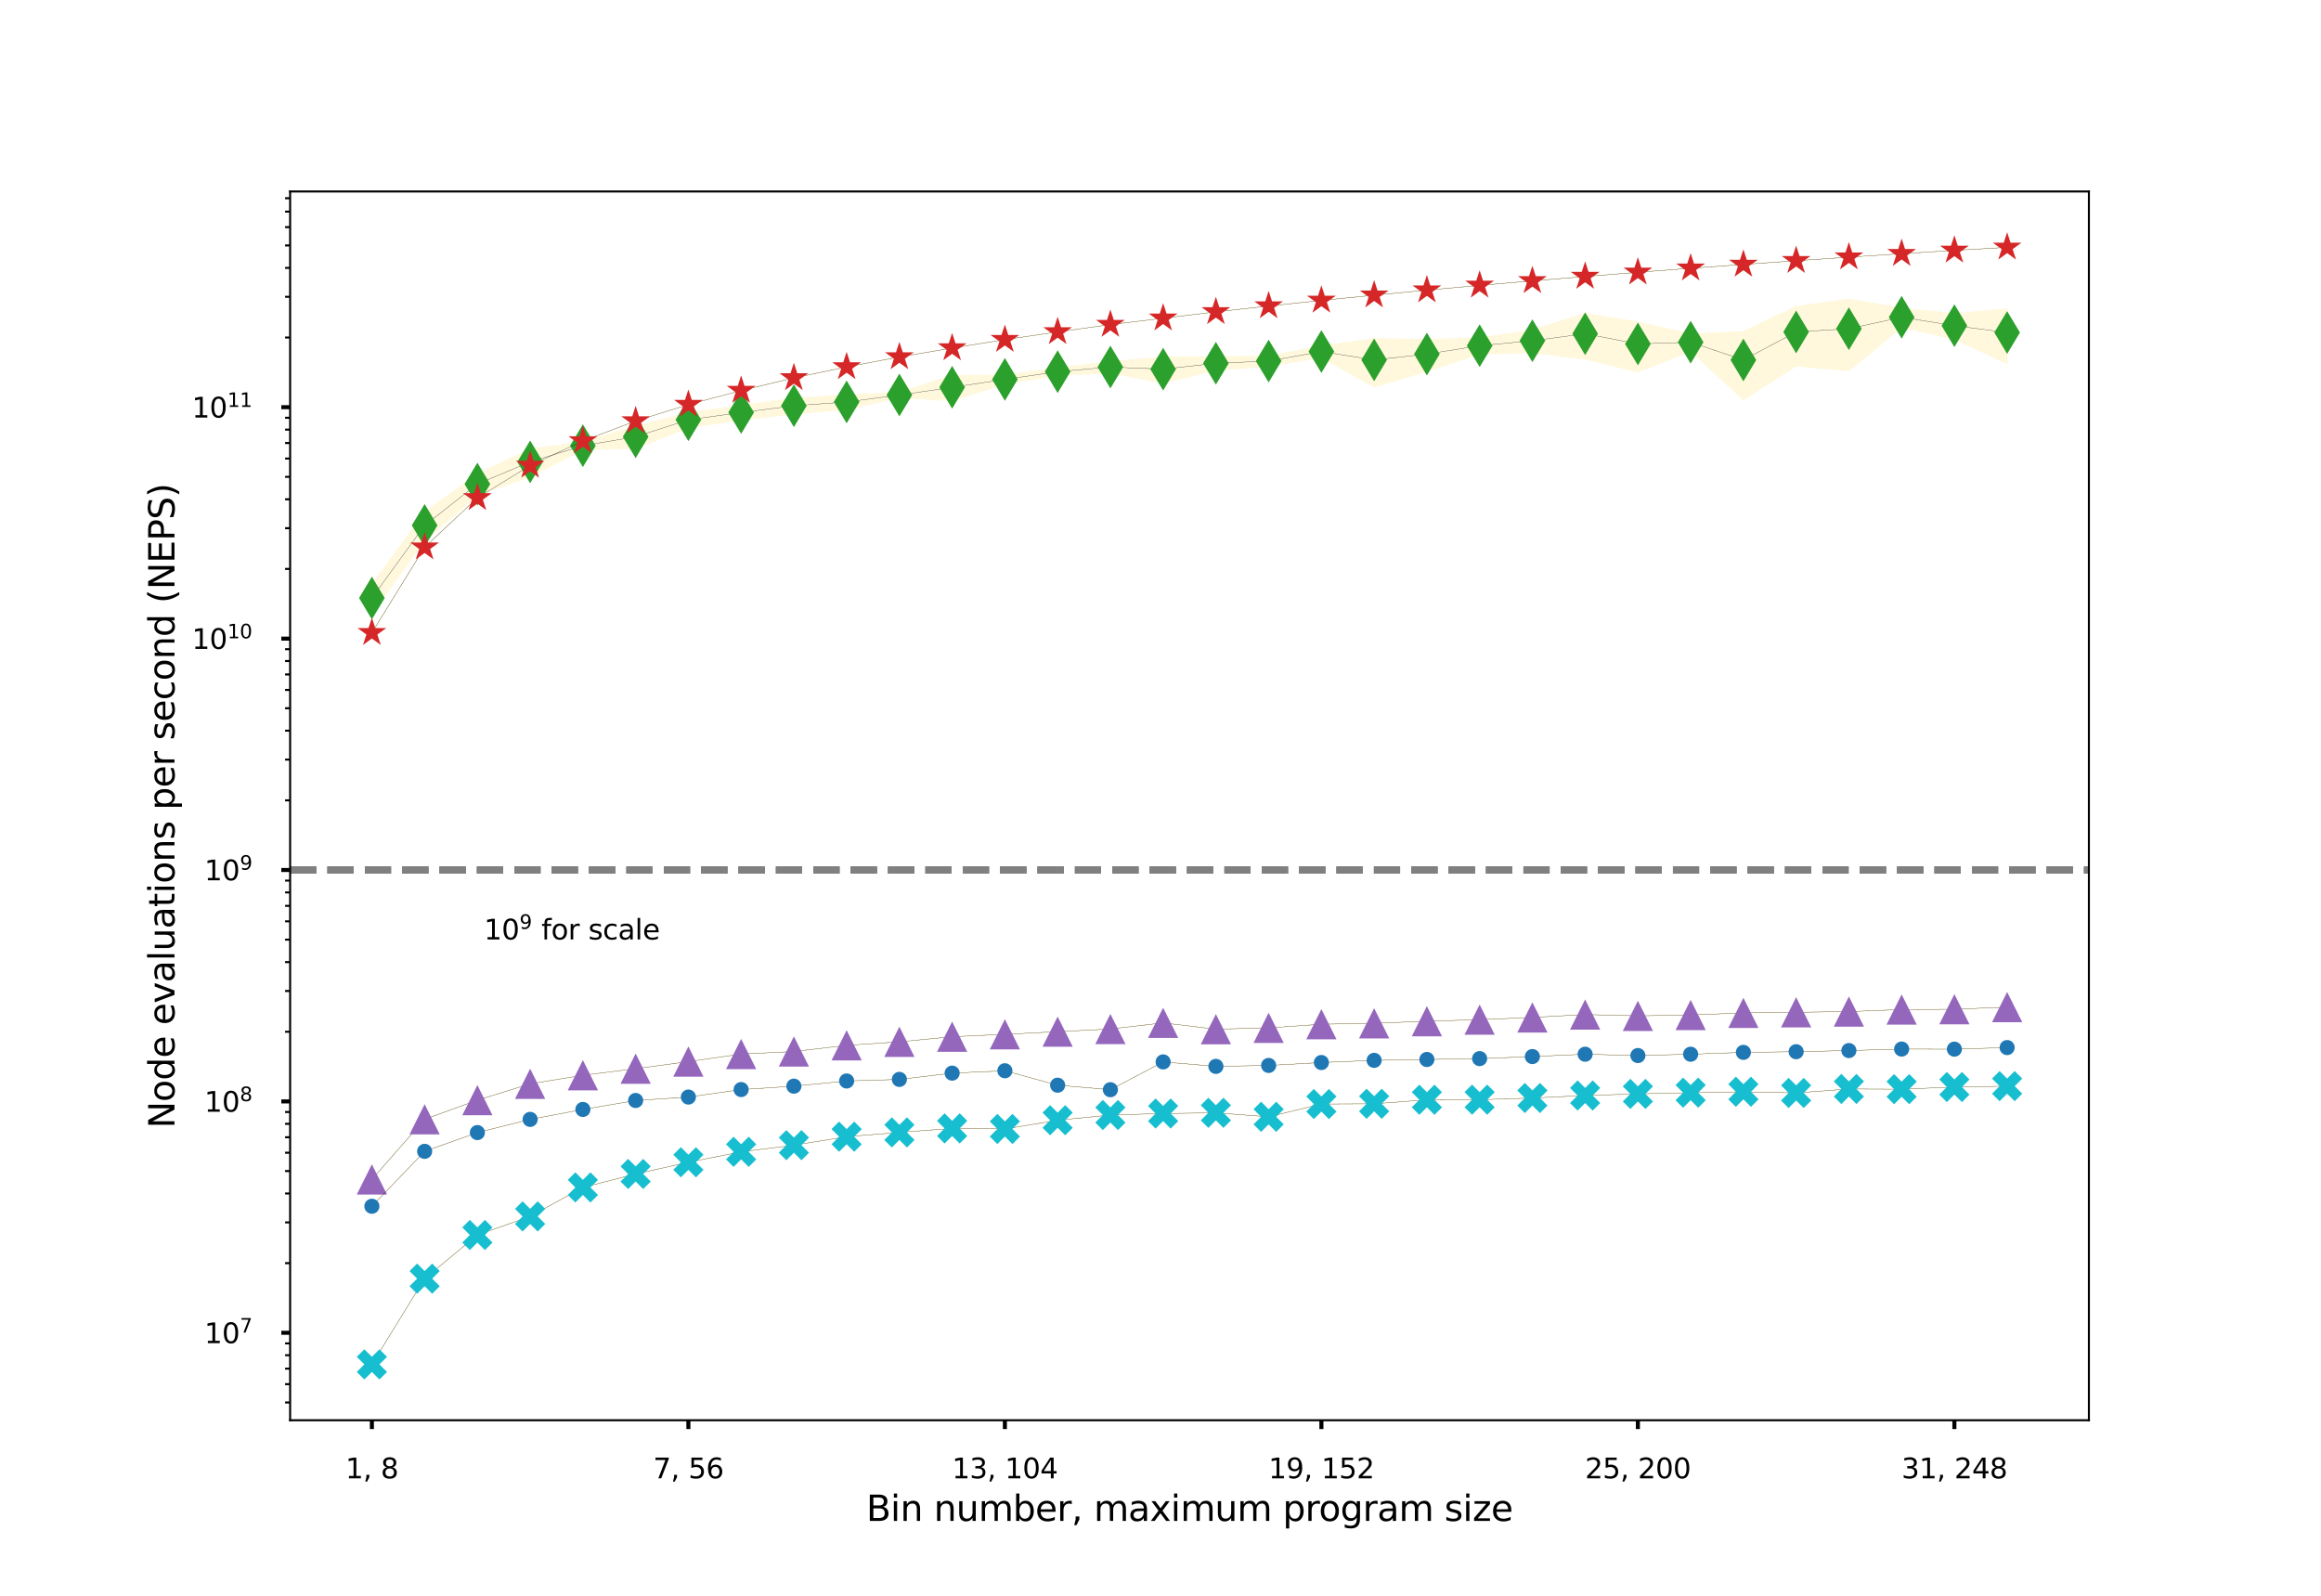 <?xml version="1.0" encoding="utf-8" standalone="no"?>
<!DOCTYPE svg PUBLIC "-//W3C//DTD SVG 1.1//EN"
  "http://www.w3.org/Graphics/SVG/1.1/DTD/svg11.dtd">
<svg xmlns:xlink="http://www.w3.org/1999/xlink" width="921.6pt" height="633.6pt" viewBox="0 0 921.6 633.6" xmlns="http://www.w3.org/2000/svg" version="1.1">
 <defs>
  <style type="text/css">*{stroke-linejoin: round; stroke-linecap: butt}</style>
 </defs>
 <g id="figure_1">
  <g id="patch_1">
   <path d="M 0 633.6 
L 921.6 633.6 
L 921.6 0 
L 0 0 
z
" style="fill: #ffffff"/>
  </g>
  <g id="axes_1">
   <g id="patch_2">
    <path d="M 115.2 563.904 
L 829.44 563.904 
L 829.44 76.032 
L 115.2 76.032 
z
" style="fill: #ffffff"/>
   </g>
   <g id="PolyCollection_1">
    <defs>
     <path id="mb6308f00af" d="M 147.665 -91.872 
L 147.665 -91.872 
L 168.611 -125.915 
L 189.556 -143.252 
L 210.502 -150.624 
L 231.447 -162.131 
L 252.393 -167.476 
L 273.338 -172.115 
L 294.284 -176.272 
L 315.229 -178.91 
L 336.175 -182.283 
L 357.12 -183.979 
L 378.065 -185.567 
L 399.011 -185.342 
L 419.956 -188.819 
L 440.902 -190.885 
L 461.847 -191.476 
L 482.793 -191.759 
L 503.738 -190.171 
L 524.684 -195.243 
L 545.629 -195.34 
L 566.575 -196.937 
L 587.52 -196.967 
L 608.465 -197.64 
L 629.411 -198.633 
L 650.356 -199.259 
L 671.302 -199.753 
L 692.247 -200.116 
L 713.193 -199.643 
L 734.138 -201.223 
L 755.084 -201.146 
L 776.029 -201.992 
L 796.975 -202.347 
L 796.975 -202.347 
L 796.975 -202.347 
L 776.029 -201.992 
L 755.084 -201.146 
L 734.138 -201.223 
L 713.193 -199.643 
L 692.247 -200.116 
L 671.302 -199.753 
L 650.356 -199.259 
L 629.411 -198.633 
L 608.465 -197.64 
L 587.52 -196.967 
L 566.575 -196.937 
L 545.629 -195.34 
L 524.684 -195.243 
L 503.738 -190.171 
L 482.793 -191.759 
L 461.847 -191.476 
L 440.902 -190.885 
L 419.956 -188.819 
L 399.011 -185.342 
L 378.065 -185.567 
L 357.12 -183.979 
L 336.175 -182.283 
L 315.229 -178.91 
L 294.284 -176.272 
L 273.338 -172.115 
L 252.393 -167.476 
L 231.447 -162.131 
L 210.502 -150.624 
L 189.556 -143.252 
L 168.611 -125.915 
L 147.665 -91.872 
z
" style="stroke: #fff8dc; stroke-width: 0.48"/>
    </defs>
    <g clip-path="url(#p92350d9e24)">
     <use xlink:href="#mb6308f00af" x="0" y="633.6" style="fill: #fff8dc; stroke: #fff8dc; stroke-width: 0.48"/>
    </g>
   </g>
   <g id="PolyCollection_2">
    <defs>
     <path id="ma0faff3235" d="M 147.665 -165.318 
L 147.665 -165.318 
L 168.611 -189.185 
L 189.556 -196.78 
L 210.502 -203.27 
L 231.447 -206.675 
L 252.393 -209.283 
L 273.338 -212.104 
L 294.284 -215.095 
L 315.229 -216.1 
L 336.175 -218.552 
L 357.12 -219.95 
L 378.065 -221.985 
L 399.011 -222.927 
L 419.956 -223.986 
L 440.902 -225.035 
L 461.847 -227.473 
L 482.793 -224.959 
L 503.738 -225.487 
L 524.684 -226.933 
L 545.629 -227.298 
L 566.575 -228.124 
L 587.52 -228.757 
L 608.465 -229.628 
L 629.411 -230.78 
L 650.356 -230.246 
L 671.302 -230.589 
L 692.247 -231.432 
L 713.193 -231.674 
L 734.138 -231.956 
L 755.084 -232.765 
L 776.029 -232.887 
L 796.975 -233.729 
L 796.975 -233.729 
L 796.975 -233.729 
L 776.029 -232.887 
L 755.084 -232.765 
L 734.138 -231.956 
L 713.193 -231.674 
L 692.247 -231.432 
L 671.302 -230.589 
L 650.356 -230.246 
L 629.411 -230.78 
L 608.465 -229.628 
L 587.52 -228.757 
L 566.575 -228.124 
L 545.629 -227.298 
L 524.684 -226.933 
L 503.738 -225.487 
L 482.793 -224.959 
L 461.847 -227.473 
L 440.902 -225.035 
L 419.956 -223.986 
L 399.011 -222.927 
L 378.065 -221.985 
L 357.12 -219.95 
L 336.175 -218.552 
L 315.229 -216.1 
L 294.284 -215.095 
L 273.338 -212.104 
L 252.393 -209.283 
L 231.447 -206.675 
L 210.502 -203.27 
L 189.556 -196.78 
L 168.611 -189.185 
L 147.665 -165.318 
z
" style="stroke: #fff8dc; stroke-width: 0.48"/>
    </defs>
    <g clip-path="url(#p92350d9e24)">
     <use xlink:href="#ma0faff3235" x="0" y="633.6" style="fill: #fff8dc; stroke: #fff8dc; stroke-width: 0.48"/>
    </g>
   </g>
   <g id="PolyCollection_3">
    <defs>
     <path id="mdab623d5b8" d="M 147.665 -154.657 
L 147.665 -154.657 
L 168.611 -176.457 
L 189.556 -183.91 
L 210.502 -189.149 
L 231.447 -193.094 
L 252.393 -196.652 
L 273.338 -198.019 
L 294.284 -200.991 
L 315.229 -202.339 
L 336.175 -204.396 
L 357.12 -205.023 
L 378.065 -207.516 
L 399.011 -208.455 
L 419.956 -202.726 
L 440.902 -200.93 
L 461.847 -211.97 
L 482.793 -210.191 
L 503.738 -210.567 
L 524.684 -211.725 
L 545.629 -212.584 
L 566.575 -212.935 
L 587.52 -213.28 
L 608.465 -214.092 
L 629.411 -215.025 
L 650.356 -214.492 
L 671.302 -215.023 
L 692.247 -215.756 
L 713.193 -216.019 
L 734.138 -216.479 
L 755.084 -217.068 
L 776.029 -217.033 
L 796.975 -217.661 
L 796.975 -217.661 
L 796.975 -217.661 
L 776.029 -217.033 
L 755.084 -217.068 
L 734.138 -216.479 
L 713.193 -216.019 
L 692.247 -215.756 
L 671.302 -215.023 
L 650.356 -214.492 
L 629.411 -215.025 
L 608.465 -214.092 
L 587.52 -213.28 
L 566.575 -212.935 
L 545.629 -212.584 
L 524.684 -211.725 
L 503.738 -210.567 
L 482.793 -210.191 
L 461.847 -211.97 
L 440.902 -200.93 
L 419.956 -202.726 
L 399.011 -208.455 
L 378.065 -207.516 
L 357.12 -205.023 
L 336.175 -204.396 
L 315.229 -202.339 
L 294.284 -200.991 
L 273.338 -198.019 
L 252.393 -196.652 
L 231.447 -193.094 
L 210.502 -189.149 
L 189.556 -183.91 
L 168.611 -176.457 
L 147.665 -154.657 
z
" style="stroke: #fff8dc; stroke-width: 0.48"/>
    </defs>
    <g clip-path="url(#p92350d9e24)">
     <use xlink:href="#mdab623d5b8" x="0" y="633.6" style="fill: #fff8dc; stroke: #fff8dc; stroke-width: 0.48"/>
    </g>
   </g>
   <g id="PolyCollection_4">
    <defs>
     <path id="m092253ea28" d="M 147.665 -390.095 
L 147.665 -390.095 
L 168.611 -419.071 
L 189.556 -437.066 
L 210.502 -444.38 
L 231.447 -455.145 
L 252.393 -455.583 
L 273.338 -463.897 
L 294.284 -466.938 
L 315.229 -469.301 
L 336.175 -471.089 
L 357.12 -475.74 
L 378.065 -474.584 
L 399.011 -481.223 
L 419.956 -484.59 
L 440.902 -485.601 
L 461.847 -481.566 
L 482.793 -486.674 
L 503.738 -488.219 
L 524.684 -491.724 
L 545.629 -480.031 
L 566.575 -486.228 
L 587.52 -493.062 
L 608.465 -493.667 
L 629.411 -491.041 
L 650.356 -485.982 
L 671.302 -494.236 
L 692.247 -474.97 
L 713.193 -488.306 
L 734.138 -486.463 
L 755.084 -503.716 
L 776.029 -498.945 
L 796.975 -489.354 
L 796.975 -489.354 
L 796.975 -510.912 
L 776.029 -508.994 
L 755.084 -511.215 
L 734.138 -514.789 
L 713.193 -511.859 
L 692.247 -501.896 
L 671.302 -500.952 
L 650.356 -505.685 
L 629.411 -509.107 
L 608.465 -502.478 
L 587.52 -499.366 
L 566.575 -498.812 
L 545.629 -499.106 
L 524.684 -496.182 
L 503.738 -492.186 
L 482.793 -491.882 
L 461.847 -491.818 
L 440.902 -489.999 
L 419.956 -487.412 
L 399.011 -484.623 
L 378.065 -484.46 
L 357.12 -477.749 
L 336.175 -476.733 
L 315.229 -475.445 
L 294.284 -472.513 
L 273.338 -469.757 
L 252.393 -464.305 
L 231.447 -458.071 
L 210.502 -455.296 
L 189.556 -445.298 
L 168.611 -430.153 
L 147.665 -401.418 
z
" style="stroke: #fff8dc; stroke-width: 0.48"/>
    </defs>
    <g clip-path="url(#p92350d9e24)">
     <use xlink:href="#m092253ea28" x="0" y="633.6" style="fill: #fff8dc; stroke: #fff8dc; stroke-width: 0.48"/>
    </g>
   </g>
   <g id="PolyCollection_5">
    <defs>
     <path id="mf204a3aa5e" d="M 147.665 -382.372 
L 147.665 -382.372 
L 168.611 -416.334 
L 189.556 -435.921 
L 210.502 -448.787 
L 231.447 -458.52 
L 252.393 -466.447 
L 273.338 -472.965 
L 294.284 -478.532 
L 315.229 -483.554 
L 336.175 -487.906 
L 357.12 -491.862 
L 378.065 -495.417 
L 399.011 -498.747 
L 419.956 -501.824 
L 440.902 -504.722 
L 461.847 -507.247 
L 482.793 -509.782 
L 503.738 -512.097 
L 524.684 -514.319 
L 545.629 -516.392 
L 566.575 -518.409 
L 587.52 -520.296 
L 608.465 -522.087 
L 629.411 -523.805 
L 650.356 -525.487 
L 671.302 -527.095 
L 692.247 -528.598 
L 713.193 -530.083 
L 734.138 -531.503 
L 755.084 -532.873 
L 776.029 -534.189 
L 796.975 -535.392 
L 796.975 -535.392 
L 796.975 -535.392 
L 776.029 -534.189 
L 755.084 -532.873 
L 734.138 -531.503 
L 713.193 -530.083 
L 692.247 -528.598 
L 671.302 -527.095 
L 650.356 -525.487 
L 629.411 -523.805 
L 608.465 -522.087 
L 587.52 -520.296 
L 566.575 -518.409 
L 545.629 -516.392 
L 524.684 -514.319 
L 503.738 -512.097 
L 482.793 -509.782 
L 461.847 -507.247 
L 440.902 -504.722 
L 419.956 -501.824 
L 399.011 -498.747 
L 378.065 -495.417 
L 357.12 -491.862 
L 336.175 -487.906 
L 315.229 -483.554 
L 294.284 -478.532 
L 273.338 -472.965 
L 252.393 -466.447 
L 231.447 -458.52 
L 210.502 -448.787 
L 189.556 -435.921 
L 168.611 -416.334 
L 147.665 -382.372 
z
" style="stroke: #fff8dc; stroke-width: 0.48"/>
    </defs>
    <g clip-path="url(#p92350d9e24)">
     <use xlink:href="#mf204a3aa5e" x="0" y="633.6" style="fill: #fff8dc; stroke: #fff8dc; stroke-width: 0.48"/>
    </g>
   </g>
   <g id="matplotlib.axis_1">
    <g id="xtick_1">
     <g id="line2d_1">
      <defs>
       <path id="mbfe5cb15e7" d="M 0 0 
L 0 3.5 
" style="stroke: #000000; stroke-width: 1.6"/>
      </defs>
      <g>
       <use xlink:href="#mbfe5cb15e7" x="147.665" y="563.904" style="stroke: #000000; stroke-width: 1.6"/>
      </g>
     </g>
     <g id="text_1">
      <!-- 1, 8 -->
      <g transform="translate(137.171 586.962)scale(0.11 -0.11)">
       <defs>
        <path id="DejaVuSans-31" d="M 794 531 
L 1825 531 
L 1825 4091 
L 703 3866 
L 703 4441 
L 1819 4666 
L 2450 4666 
L 2450 531 
L 3481 531 
L 3481 0 
L 794 0 
L 794 531 
z
" transform="scale(0.016)"/>
        <path id="DejaVuSans-2c" d="M 750 794 
L 1409 794 
L 1409 256 
L 897 -744 
L 494 -744 
L 750 256 
L 750 794 
z
" transform="scale(0.016)"/>
        <path id="DejaVuSans-20" transform="scale(0.016)"/>
        <path id="DejaVuSans-38" d="M 2034 2216 
Q 1584 2216 1326 1975 
Q 1069 1734 1069 1313 
Q 1069 891 1326 650 
Q 1584 409 2034 409 
Q 2484 409 2743 651 
Q 3003 894 3003 1313 
Q 3003 1734 2745 1975 
Q 2488 2216 2034 2216 
z
M 1403 2484 
Q 997 2584 770 2862 
Q 544 3141 544 3541 
Q 544 4100 942 4425 
Q 1341 4750 2034 4750 
Q 2731 4750 3128 4425 
Q 3525 4100 3525 3541 
Q 3525 3141 3298 2862 
Q 3072 2584 2669 2484 
Q 3125 2378 3379 2068 
Q 3634 1759 3634 1313 
Q 3634 634 3220 271 
Q 2806 -91 2034 -91 
Q 1263 -91 848 271 
Q 434 634 434 1313 
Q 434 1759 690 2068 
Q 947 2378 1403 2484 
z
M 1172 3481 
Q 1172 3119 1398 2916 
Q 1625 2713 2034 2713 
Q 2441 2713 2670 2916 
Q 2900 3119 2900 3481 
Q 2900 3844 2670 4047 
Q 2441 4250 2034 4250 
Q 1625 4250 1398 4047 
Q 1172 3844 1172 3481 
z
" transform="scale(0.016)"/>
       </defs>
       <use xlink:href="#DejaVuSans-31"/>
       <use xlink:href="#DejaVuSans-2c" x="63.623"/>
       <use xlink:href="#DejaVuSans-20" x="95.41"/>
       <use xlink:href="#DejaVuSans-38" x="127.197"/>
      </g>
     </g>
    </g>
    <g id="xtick_2">
     <g id="line2d_2">
      <g>
       <use xlink:href="#mbfe5cb15e7" x="273.338" y="563.904" style="stroke: #000000; stroke-width: 1.6"/>
      </g>
     </g>
     <g id="text_2">
      <!-- 7, 56 -->
      <g transform="translate(259.344 586.962)scale(0.11 -0.11)">
       <defs>
        <path id="DejaVuSans-37" d="M 525 4666 
L 3525 4666 
L 3525 4397 
L 1831 0 
L 1172 0 
L 2766 4134 
L 525 4134 
L 525 4666 
z
" transform="scale(0.016)"/>
        <path id="DejaVuSans-35" d="M 691 4666 
L 3169 4666 
L 3169 4134 
L 1269 4134 
L 1269 2991 
Q 1406 3038 1543 3061 
Q 1681 3084 1819 3084 
Q 2600 3084 3056 2656 
Q 3513 2228 3513 1497 
Q 3513 744 3044 326 
Q 2575 -91 1722 -91 
Q 1428 -91 1123 -41 
Q 819 9 494 109 
L 494 744 
Q 775 591 1075 516 
Q 1375 441 1709 441 
Q 2250 441 2565 725 
Q 2881 1009 2881 1497 
Q 2881 1984 2565 2268 
Q 2250 2553 1709 2553 
Q 1456 2553 1204 2497 
Q 953 2441 691 2322 
L 691 4666 
z
" transform="scale(0.016)"/>
        <path id="DejaVuSans-36" d="M 2113 2584 
Q 1688 2584 1439 2293 
Q 1191 2003 1191 1497 
Q 1191 994 1439 701 
Q 1688 409 2113 409 
Q 2538 409 2786 701 
Q 3034 994 3034 1497 
Q 3034 2003 2786 2293 
Q 2538 2584 2113 2584 
z
M 3366 4563 
L 3366 3988 
Q 3128 4100 2886 4159 
Q 2644 4219 2406 4219 
Q 1781 4219 1451 3797 
Q 1122 3375 1075 2522 
Q 1259 2794 1537 2939 
Q 1816 3084 2150 3084 
Q 2853 3084 3261 2657 
Q 3669 2231 3669 1497 
Q 3669 778 3244 343 
Q 2819 -91 2113 -91 
Q 1303 -91 875 529 
Q 447 1150 447 2328 
Q 447 3434 972 4092 
Q 1497 4750 2381 4750 
Q 2619 4750 2861 4703 
Q 3103 4656 3366 4563 
z
" transform="scale(0.016)"/>
       </defs>
       <use xlink:href="#DejaVuSans-37"/>
       <use xlink:href="#DejaVuSans-2c" x="63.623"/>
       <use xlink:href="#DejaVuSans-20" x="95.41"/>
       <use xlink:href="#DejaVuSans-35" x="127.197"/>
       <use xlink:href="#DejaVuSans-36" x="190.82"/>
      </g>
     </g>
    </g>
    <g id="xtick_3">
     <g id="line2d_3">
      <g>
       <use xlink:href="#mbfe5cb15e7" x="399.011" y="563.904" style="stroke: #000000; stroke-width: 1.6"/>
      </g>
     </g>
     <g id="text_3">
      <!-- 13, 104 -->
      <g transform="translate(378.018 586.962)scale(0.11 -0.11)">
       <defs>
        <path id="DejaVuSans-33" d="M 2597 2516 
Q 3050 2419 3304 2112 
Q 3559 1806 3559 1356 
Q 3559 666 3084 287 
Q 2609 -91 1734 -91 
Q 1441 -91 1130 -33 
Q 819 25 488 141 
L 488 750 
Q 750 597 1062 519 
Q 1375 441 1716 441 
Q 2309 441 2620 675 
Q 2931 909 2931 1356 
Q 2931 1769 2642 2001 
Q 2353 2234 1838 2234 
L 1294 2234 
L 1294 2753 
L 1863 2753 
Q 2328 2753 2575 2939 
Q 2822 3125 2822 3475 
Q 2822 3834 2567 4026 
Q 2313 4219 1838 4219 
Q 1578 4219 1281 4162 
Q 984 4106 628 3988 
L 628 4550 
Q 988 4650 1302 4700 
Q 1616 4750 1894 4750 
Q 2613 4750 3031 4423 
Q 3450 4097 3450 3541 
Q 3450 3153 3228 2886 
Q 3006 2619 2597 2516 
z
" transform="scale(0.016)"/>
        <path id="DejaVuSans-30" d="M 2034 4250 
Q 1547 4250 1301 3770 
Q 1056 3291 1056 2328 
Q 1056 1369 1301 889 
Q 1547 409 2034 409 
Q 2525 409 2770 889 
Q 3016 1369 3016 2328 
Q 3016 3291 2770 3770 
Q 2525 4250 2034 4250 
z
M 2034 4750 
Q 2819 4750 3233 4129 
Q 3647 3509 3647 2328 
Q 3647 1150 3233 529 
Q 2819 -91 2034 -91 
Q 1250 -91 836 529 
Q 422 1150 422 2328 
Q 422 3509 836 4129 
Q 1250 4750 2034 4750 
z
" transform="scale(0.016)"/>
        <path id="DejaVuSans-34" d="M 2419 4116 
L 825 1625 
L 2419 1625 
L 2419 4116 
z
M 2253 4666 
L 3047 4666 
L 3047 1625 
L 3713 1625 
L 3713 1100 
L 3047 1100 
L 3047 0 
L 2419 0 
L 2419 1100 
L 313 1100 
L 313 1709 
L 2253 4666 
z
" transform="scale(0.016)"/>
       </defs>
       <use xlink:href="#DejaVuSans-31"/>
       <use xlink:href="#DejaVuSans-33" x="63.623"/>
       <use xlink:href="#DejaVuSans-2c" x="127.246"/>
       <use xlink:href="#DejaVuSans-20" x="159.033"/>
       <use xlink:href="#DejaVuSans-31" x="190.82"/>
       <use xlink:href="#DejaVuSans-30" x="254.443"/>
       <use xlink:href="#DejaVuSans-34" x="318.066"/>
      </g>
     </g>
    </g>
    <g id="xtick_4">
     <g id="line2d_4">
      <g>
       <use xlink:href="#mbfe5cb15e7" x="524.684" y="563.904" style="stroke: #000000; stroke-width: 1.6"/>
      </g>
     </g>
     <g id="text_4">
      <!-- 19, 152 -->
      <g transform="translate(503.691 586.962)scale(0.11 -0.11)">
       <defs>
        <path id="DejaVuSans-39" d="M 703 97 
L 703 672 
Q 941 559 1184 500 
Q 1428 441 1663 441 
Q 2288 441 2617 861 
Q 2947 1281 2994 2138 
Q 2813 1869 2534 1725 
Q 2256 1581 1919 1581 
Q 1219 1581 811 2004 
Q 403 2428 403 3163 
Q 403 3881 828 4315 
Q 1253 4750 1959 4750 
Q 2769 4750 3195 4129 
Q 3622 3509 3622 2328 
Q 3622 1225 3098 567 
Q 2575 -91 1691 -91 
Q 1453 -91 1209 -44 
Q 966 3 703 97 
z
M 1959 2075 
Q 2384 2075 2632 2365 
Q 2881 2656 2881 3163 
Q 2881 3666 2632 3958 
Q 2384 4250 1959 4250 
Q 1534 4250 1286 3958 
Q 1038 3666 1038 3163 
Q 1038 2656 1286 2365 
Q 1534 2075 1959 2075 
z
" transform="scale(0.016)"/>
        <path id="DejaVuSans-32" d="M 1228 531 
L 3431 531 
L 3431 0 
L 469 0 
L 469 531 
Q 828 903 1448 1529 
Q 2069 2156 2228 2338 
Q 2531 2678 2651 2914 
Q 2772 3150 2772 3378 
Q 2772 3750 2511 3984 
Q 2250 4219 1831 4219 
Q 1534 4219 1204 4116 
Q 875 4013 500 3803 
L 500 4441 
Q 881 4594 1212 4672 
Q 1544 4750 1819 4750 
Q 2544 4750 2975 4387 
Q 3406 4025 3406 3419 
Q 3406 3131 3298 2873 
Q 3191 2616 2906 2266 
Q 2828 2175 2409 1742 
Q 1991 1309 1228 531 
z
" transform="scale(0.016)"/>
       </defs>
       <use xlink:href="#DejaVuSans-31"/>
       <use xlink:href="#DejaVuSans-39" x="63.623"/>
       <use xlink:href="#DejaVuSans-2c" x="127.246"/>
       <use xlink:href="#DejaVuSans-20" x="159.033"/>
       <use xlink:href="#DejaVuSans-31" x="190.82"/>
       <use xlink:href="#DejaVuSans-35" x="254.443"/>
       <use xlink:href="#DejaVuSans-32" x="318.066"/>
      </g>
     </g>
    </g>
    <g id="xtick_5">
     <g id="line2d_5">
      <g>
       <use xlink:href="#mbfe5cb15e7" x="650.356" y="563.904" style="stroke: #000000; stroke-width: 1.6"/>
      </g>
     </g>
     <g id="text_5">
      <!-- 25, 200 -->
      <g transform="translate(629.364 586.962)scale(0.11 -0.11)">
       <use xlink:href="#DejaVuSans-32"/>
       <use xlink:href="#DejaVuSans-35" x="63.623"/>
       <use xlink:href="#DejaVuSans-2c" x="127.246"/>
       <use xlink:href="#DejaVuSans-20" x="159.033"/>
       <use xlink:href="#DejaVuSans-32" x="190.82"/>
       <use xlink:href="#DejaVuSans-30" x="254.443"/>
       <use xlink:href="#DejaVuSans-30" x="318.066"/>
      </g>
     </g>
    </g>
    <g id="xtick_6">
     <g id="line2d_6">
      <g>
       <use xlink:href="#mbfe5cb15e7" x="776.029" y="563.904" style="stroke: #000000; stroke-width: 1.6"/>
      </g>
     </g>
     <g id="text_6">
      <!-- 31, 248 -->
      <g transform="translate(755.036 586.962)scale(0.11 -0.11)">
       <use xlink:href="#DejaVuSans-33"/>
       <use xlink:href="#DejaVuSans-31" x="63.623"/>
       <use xlink:href="#DejaVuSans-2c" x="127.246"/>
       <use xlink:href="#DejaVuSans-20" x="159.033"/>
       <use xlink:href="#DejaVuSans-32" x="190.82"/>
       <use xlink:href="#DejaVuSans-34" x="254.443"/>
       <use xlink:href="#DejaVuSans-38" x="318.066"/>
      </g>
     </g>
    </g>
    <g id="text_7">
     <!-- Bin number, maximum program size -->
     <g transform="translate(343.975 603.888)scale(0.14 -0.14)">
      <defs>
       <path id="DejaVuSans-42" d="M 1259 2228 
L 1259 519 
L 2272 519 
Q 2781 519 3026 730 
Q 3272 941 3272 1375 
Q 3272 1813 3026 2020 
Q 2781 2228 2272 2228 
L 1259 2228 
z
M 1259 4147 
L 1259 2741 
L 2194 2741 
Q 2656 2741 2882 2914 
Q 3109 3088 3109 3444 
Q 3109 3797 2882 3972 
Q 2656 4147 2194 4147 
L 1259 4147 
z
M 628 4666 
L 2241 4666 
Q 2963 4666 3353 4366 
Q 3744 4066 3744 3513 
Q 3744 3084 3544 2831 
Q 3344 2578 2956 2516 
Q 3422 2416 3680 2098 
Q 3938 1781 3938 1306 
Q 3938 681 3513 340 
Q 3088 0 2303 0 
L 628 0 
L 628 4666 
z
" transform="scale(0.016)"/>
       <path id="DejaVuSans-69" d="M 603 3500 
L 1178 3500 
L 1178 0 
L 603 0 
L 603 3500 
z
M 603 4863 
L 1178 4863 
L 1178 4134 
L 603 4134 
L 603 4863 
z
" transform="scale(0.016)"/>
       <path id="DejaVuSans-6e" d="M 3513 2113 
L 3513 0 
L 2938 0 
L 2938 2094 
Q 2938 2591 2744 2837 
Q 2550 3084 2163 3084 
Q 1697 3084 1428 2787 
Q 1159 2491 1159 1978 
L 1159 0 
L 581 0 
L 581 3500 
L 1159 3500 
L 1159 2956 
Q 1366 3272 1645 3428 
Q 1925 3584 2291 3584 
Q 2894 3584 3203 3211 
Q 3513 2838 3513 2113 
z
" transform="scale(0.016)"/>
       <path id="DejaVuSans-75" d="M 544 1381 
L 544 3500 
L 1119 3500 
L 1119 1403 
Q 1119 906 1312 657 
Q 1506 409 1894 409 
Q 2359 409 2629 706 
Q 2900 1003 2900 1516 
L 2900 3500 
L 3475 3500 
L 3475 0 
L 2900 0 
L 2900 538 
Q 2691 219 2414 64 
Q 2138 -91 1772 -91 
Q 1169 -91 856 284 
Q 544 659 544 1381 
z
M 1991 3584 
L 1991 3584 
z
" transform="scale(0.016)"/>
       <path id="DejaVuSans-6d" d="M 3328 2828 
Q 3544 3216 3844 3400 
Q 4144 3584 4550 3584 
Q 5097 3584 5394 3201 
Q 5691 2819 5691 2113 
L 5691 0 
L 5113 0 
L 5113 2094 
Q 5113 2597 4934 2840 
Q 4756 3084 4391 3084 
Q 3944 3084 3684 2787 
Q 3425 2491 3425 1978 
L 3425 0 
L 2847 0 
L 2847 2094 
Q 2847 2600 2669 2842 
Q 2491 3084 2119 3084 
Q 1678 3084 1418 2786 
Q 1159 2488 1159 1978 
L 1159 0 
L 581 0 
L 581 3500 
L 1159 3500 
L 1159 2956 
Q 1356 3278 1631 3431 
Q 1906 3584 2284 3584 
Q 2666 3584 2933 3390 
Q 3200 3197 3328 2828 
z
" transform="scale(0.016)"/>
       <path id="DejaVuSans-62" d="M 3116 1747 
Q 3116 2381 2855 2742 
Q 2594 3103 2138 3103 
Q 1681 3103 1420 2742 
Q 1159 2381 1159 1747 
Q 1159 1113 1420 752 
Q 1681 391 2138 391 
Q 2594 391 2855 752 
Q 3116 1113 3116 1747 
z
M 1159 2969 
Q 1341 3281 1617 3432 
Q 1894 3584 2278 3584 
Q 2916 3584 3314 3078 
Q 3713 2572 3713 1747 
Q 3713 922 3314 415 
Q 2916 -91 2278 -91 
Q 1894 -91 1617 61 
Q 1341 213 1159 525 
L 1159 0 
L 581 0 
L 581 4863 
L 1159 4863 
L 1159 2969 
z
" transform="scale(0.016)"/>
       <path id="DejaVuSans-65" d="M 3597 1894 
L 3597 1613 
L 953 1613 
Q 991 1019 1311 708 
Q 1631 397 2203 397 
Q 2534 397 2845 478 
Q 3156 559 3463 722 
L 3463 178 
Q 3153 47 2828 -22 
Q 2503 -91 2169 -91 
Q 1331 -91 842 396 
Q 353 884 353 1716 
Q 353 2575 817 3079 
Q 1281 3584 2069 3584 
Q 2775 3584 3186 3129 
Q 3597 2675 3597 1894 
z
M 3022 2063 
Q 3016 2534 2758 2815 
Q 2500 3097 2075 3097 
Q 1594 3097 1305 2825 
Q 1016 2553 972 2059 
L 3022 2063 
z
" transform="scale(0.016)"/>
       <path id="DejaVuSans-72" d="M 2631 2963 
Q 2534 3019 2420 3045 
Q 2306 3072 2169 3072 
Q 1681 3072 1420 2755 
Q 1159 2438 1159 1844 
L 1159 0 
L 581 0 
L 581 3500 
L 1159 3500 
L 1159 2956 
Q 1341 3275 1631 3429 
Q 1922 3584 2338 3584 
Q 2397 3584 2469 3576 
Q 2541 3569 2628 3553 
L 2631 2963 
z
" transform="scale(0.016)"/>
       <path id="DejaVuSans-61" d="M 2194 1759 
Q 1497 1759 1228 1600 
Q 959 1441 959 1056 
Q 959 750 1161 570 
Q 1363 391 1709 391 
Q 2188 391 2477 730 
Q 2766 1069 2766 1631 
L 2766 1759 
L 2194 1759 
z
M 3341 1997 
L 3341 0 
L 2766 0 
L 2766 531 
Q 2569 213 2275 61 
Q 1981 -91 1556 -91 
Q 1019 -91 701 211 
Q 384 513 384 1019 
Q 384 1609 779 1909 
Q 1175 2209 1959 2209 
L 2766 2209 
L 2766 2266 
Q 2766 2663 2505 2880 
Q 2244 3097 1772 3097 
Q 1472 3097 1187 3025 
Q 903 2953 641 2809 
L 641 3341 
Q 956 3463 1253 3523 
Q 1550 3584 1831 3584 
Q 2591 3584 2966 3190 
Q 3341 2797 3341 1997 
z
" transform="scale(0.016)"/>
       <path id="DejaVuSans-78" d="M 3513 3500 
L 2247 1797 
L 3578 0 
L 2900 0 
L 1881 1375 
L 863 0 
L 184 0 
L 1544 1831 
L 300 3500 
L 978 3500 
L 1906 2253 
L 2834 3500 
L 3513 3500 
z
" transform="scale(0.016)"/>
       <path id="DejaVuSans-70" d="M 1159 525 
L 1159 -1331 
L 581 -1331 
L 581 3500 
L 1159 3500 
L 1159 2969 
Q 1341 3281 1617 3432 
Q 1894 3584 2278 3584 
Q 2916 3584 3314 3078 
Q 3713 2572 3713 1747 
Q 3713 922 3314 415 
Q 2916 -91 2278 -91 
Q 1894 -91 1617 61 
Q 1341 213 1159 525 
z
M 3116 1747 
Q 3116 2381 2855 2742 
Q 2594 3103 2138 3103 
Q 1681 3103 1420 2742 
Q 1159 2381 1159 1747 
Q 1159 1113 1420 752 
Q 1681 391 2138 391 
Q 2594 391 2855 752 
Q 3116 1113 3116 1747 
z
" transform="scale(0.016)"/>
       <path id="DejaVuSans-6f" d="M 1959 3097 
Q 1497 3097 1228 2736 
Q 959 2375 959 1747 
Q 959 1119 1226 758 
Q 1494 397 1959 397 
Q 2419 397 2687 759 
Q 2956 1122 2956 1747 
Q 2956 2369 2687 2733 
Q 2419 3097 1959 3097 
z
M 1959 3584 
Q 2709 3584 3137 3096 
Q 3566 2609 3566 1747 
Q 3566 888 3137 398 
Q 2709 -91 1959 -91 
Q 1206 -91 779 398 
Q 353 888 353 1747 
Q 353 2609 779 3096 
Q 1206 3584 1959 3584 
z
" transform="scale(0.016)"/>
       <path id="DejaVuSans-67" d="M 2906 1791 
Q 2906 2416 2648 2759 
Q 2391 3103 1925 3103 
Q 1463 3103 1205 2759 
Q 947 2416 947 1791 
Q 947 1169 1205 825 
Q 1463 481 1925 481 
Q 2391 481 2648 825 
Q 2906 1169 2906 1791 
z
M 3481 434 
Q 3481 -459 3084 -895 
Q 2688 -1331 1869 -1331 
Q 1566 -1331 1297 -1286 
Q 1028 -1241 775 -1147 
L 775 -588 
Q 1028 -725 1275 -790 
Q 1522 -856 1778 -856 
Q 2344 -856 2625 -561 
Q 2906 -266 2906 331 
L 2906 616 
Q 2728 306 2450 153 
Q 2172 0 1784 0 
Q 1141 0 747 490 
Q 353 981 353 1791 
Q 353 2603 747 3093 
Q 1141 3584 1784 3584 
Q 2172 3584 2450 3431 
Q 2728 3278 2906 2969 
L 2906 3500 
L 3481 3500 
L 3481 434 
z
" transform="scale(0.016)"/>
       <path id="DejaVuSans-73" d="M 2834 3397 
L 2834 2853 
Q 2591 2978 2328 3040 
Q 2066 3103 1784 3103 
Q 1356 3103 1142 2972 
Q 928 2841 928 2578 
Q 928 2378 1081 2264 
Q 1234 2150 1697 2047 
L 1894 2003 
Q 2506 1872 2764 1633 
Q 3022 1394 3022 966 
Q 3022 478 2636 193 
Q 2250 -91 1575 -91 
Q 1294 -91 989 -36 
Q 684 19 347 128 
L 347 722 
Q 666 556 975 473 
Q 1284 391 1588 391 
Q 1994 391 2212 530 
Q 2431 669 2431 922 
Q 2431 1156 2273 1281 
Q 2116 1406 1581 1522 
L 1381 1569 
Q 847 1681 609 1914 
Q 372 2147 372 2553 
Q 372 3047 722 3315 
Q 1072 3584 1716 3584 
Q 2034 3584 2315 3537 
Q 2597 3491 2834 3397 
z
" transform="scale(0.016)"/>
       <path id="DejaVuSans-7a" d="M 353 3500 
L 3084 3500 
L 3084 2975 
L 922 459 
L 3084 459 
L 3084 0 
L 275 0 
L 275 525 
L 2438 3041 
L 353 3041 
L 353 3500 
z
" transform="scale(0.016)"/>
      </defs>
      <use xlink:href="#DejaVuSans-42"/>
      <use xlink:href="#DejaVuSans-69" x="68.604"/>
      <use xlink:href="#DejaVuSans-6e" x="96.387"/>
      <use xlink:href="#DejaVuSans-20" x="159.766"/>
      <use xlink:href="#DejaVuSans-6e" x="191.553"/>
      <use xlink:href="#DejaVuSans-75" x="254.932"/>
      <use xlink:href="#DejaVuSans-6d" x="318.311"/>
      <use xlink:href="#DejaVuSans-62" x="415.723"/>
      <use xlink:href="#DejaVuSans-65" x="479.199"/>
      <use xlink:href="#DejaVuSans-72" x="540.723"/>
      <use xlink:href="#DejaVuSans-2c" x="581.836"/>
      <use xlink:href="#DejaVuSans-20" x="613.623"/>
      <use xlink:href="#DejaVuSans-6d" x="645.41"/>
      <use xlink:href="#DejaVuSans-61" x="742.822"/>
      <use xlink:href="#DejaVuSans-78" x="804.102"/>
      <use xlink:href="#DejaVuSans-69" x="863.281"/>
      <use xlink:href="#DejaVuSans-6d" x="891.064"/>
      <use xlink:href="#DejaVuSans-75" x="988.477"/>
      <use xlink:href="#DejaVuSans-6d" x="1051.855"/>
      <use xlink:href="#DejaVuSans-20" x="1149.268"/>
      <use xlink:href="#DejaVuSans-70" x="1181.055"/>
      <use xlink:href="#DejaVuSans-72" x="1244.531"/>
      <use xlink:href="#DejaVuSans-6f" x="1283.395"/>
      <use xlink:href="#DejaVuSans-67" x="1344.576"/>
      <use xlink:href="#DejaVuSans-72" x="1408.053"/>
      <use xlink:href="#DejaVuSans-61" x="1449.166"/>
      <use xlink:href="#DejaVuSans-6d" x="1510.445"/>
      <use xlink:href="#DejaVuSans-20" x="1607.857"/>
      <use xlink:href="#DejaVuSans-73" x="1639.645"/>
      <use xlink:href="#DejaVuSans-69" x="1691.744"/>
      <use xlink:href="#DejaVuSans-7a" x="1719.527"/>
      <use xlink:href="#DejaVuSans-65" x="1772.018"/>
     </g>
    </g>
   </g>
   <g id="matplotlib.axis_2">
    <g id="ytick_1">
     <g id="line2d_7">
      <defs>
       <path id="m92fb6a7c31" d="M 0 0 
L -3.5 0 
" style="stroke: #000000; stroke-width: 1.6"/>
      </defs>
      <g>
       <use xlink:href="#m92fb6a7c31" x="115.2" y="529.192" style="stroke: #000000; stroke-width: 1.6"/>
      </g>
     </g>
     <g id="text_8">
      <!-- $\mathdefault{10^{7}}$ -->
      <g transform="translate(81.14 533.371)scale(0.11 -0.11)">
       <use xlink:href="#DejaVuSans-31" transform="translate(0 0.684)"/>
       <use xlink:href="#DejaVuSans-30" transform="translate(63.623 0.684)"/>
       <use xlink:href="#DejaVuSans-37" transform="translate(128.203 38.966)scale(0.7)"/>
      </g>
     </g>
    </g>
    <g id="ytick_2">
     <g id="line2d_8">
      <g>
       <use xlink:href="#m92fb6a7c31" x="115.2" y="437.313" style="stroke: #000000; stroke-width: 1.6"/>
      </g>
     </g>
     <g id="text_9">
      <!-- $\mathdefault{10^{8}}$ -->
      <g transform="translate(81.14 441.492)scale(0.11 -0.11)">
       <use xlink:href="#DejaVuSans-31" transform="translate(0 0.766)"/>
       <use xlink:href="#DejaVuSans-30" transform="translate(63.623 0.766)"/>
       <use xlink:href="#DejaVuSans-38" transform="translate(128.203 39.047)scale(0.7)"/>
      </g>
     </g>
    </g>
    <g id="ytick_3">
     <g id="line2d_9">
      <g>
       <use xlink:href="#m92fb6a7c31" x="115.2" y="345.434" style="stroke: #000000; stroke-width: 1.6"/>
      </g>
     </g>
     <g id="text_10">
      <!-- $\mathdefault{10^{9}}$ -->
      <g transform="translate(81.14 349.613)scale(0.11 -0.11)">
       <use xlink:href="#DejaVuSans-31" transform="translate(0 0.766)"/>
       <use xlink:href="#DejaVuSans-30" transform="translate(63.623 0.766)"/>
       <use xlink:href="#DejaVuSans-39" transform="translate(128.203 39.047)scale(0.7)"/>
      </g>
     </g>
    </g>
    <g id="ytick_4">
     <g id="line2d_10">
      <g>
       <use xlink:href="#m92fb6a7c31" x="115.2" y="253.555" style="stroke: #000000; stroke-width: 1.6"/>
      </g>
     </g>
     <g id="text_11">
      <!-- $\mathdefault{10^{10}}$ -->
      <g transform="translate(76.19 257.734)scale(0.11 -0.11)">
       <use xlink:href="#DejaVuSans-31" transform="translate(0 0.766)"/>
       <use xlink:href="#DejaVuSans-30" transform="translate(63.623 0.766)"/>
       <use xlink:href="#DejaVuSans-31" transform="translate(128.203 39.047)scale(0.7)"/>
       <use xlink:href="#DejaVuSans-30" transform="translate(172.739 39.047)scale(0.7)"/>
      </g>
     </g>
    </g>
    <g id="ytick_5">
     <g id="line2d_11">
      <g>
       <use xlink:href="#m92fb6a7c31" x="115.2" y="161.676" style="stroke: #000000; stroke-width: 1.6"/>
      </g>
     </g>
     <g id="text_12">
      <!-- $\mathdefault{10^{11}}$ -->
      <g transform="translate(76.19 165.855)scale(0.11 -0.11)">
       <use xlink:href="#DejaVuSans-31" transform="translate(0 0.684)"/>
       <use xlink:href="#DejaVuSans-30" transform="translate(63.623 0.684)"/>
       <use xlink:href="#DejaVuSans-31" transform="translate(128.203 38.966)scale(0.7)"/>
       <use xlink:href="#DejaVuSans-31" transform="translate(172.739 38.966)scale(0.7)"/>
      </g>
     </g>
    </g>
    <g id="ytick_6">
     <g id="line2d_12">
      <defs>
       <path id="md807e68474" d="M 0 0 
L -2 0 
" style="stroke: #000000; stroke-width: 0.8"/>
      </defs>
      <g>
       <use xlink:href="#md807e68474" x="115.2" y="556.851" style="stroke: #000000; stroke-width: 0.8"/>
      </g>
     </g>
    </g>
    <g id="ytick_7">
     <g id="line2d_13">
      <g>
       <use xlink:href="#md807e68474" x="115.2" y="549.576" style="stroke: #000000; stroke-width: 0.8"/>
      </g>
     </g>
    </g>
    <g id="ytick_8">
     <g id="line2d_14">
      <g>
       <use xlink:href="#md807e68474" x="115.2" y="543.425" style="stroke: #000000; stroke-width: 0.8"/>
      </g>
     </g>
    </g>
    <g id="ytick_9">
     <g id="line2d_15">
      <g>
       <use xlink:href="#md807e68474" x="115.2" y="538.096" style="stroke: #000000; stroke-width: 0.8"/>
      </g>
     </g>
    </g>
    <g id="ytick_10">
     <g id="line2d_16">
      <g>
       <use xlink:href="#md807e68474" x="115.2" y="533.396" style="stroke: #000000; stroke-width: 0.8"/>
      </g>
     </g>
    </g>
    <g id="ytick_11">
     <g id="line2d_17">
      <g>
       <use xlink:href="#md807e68474" x="115.2" y="501.534" style="stroke: #000000; stroke-width: 0.8"/>
      </g>
     </g>
    </g>
    <g id="ytick_12">
     <g id="line2d_18">
      <g>
       <use xlink:href="#md807e68474" x="115.2" y="485.355" style="stroke: #000000; stroke-width: 0.8"/>
      </g>
     </g>
    </g>
    <g id="ytick_13">
     <g id="line2d_19">
      <g>
       <use xlink:href="#md807e68474" x="115.2" y="473.876" style="stroke: #000000; stroke-width: 0.8"/>
      </g>
     </g>
    </g>
    <g id="ytick_14">
     <g id="line2d_20">
      <g>
       <use xlink:href="#md807e68474" x="115.2" y="464.972" style="stroke: #000000; stroke-width: 0.8"/>
      </g>
     </g>
    </g>
    <g id="ytick_15">
     <g id="line2d_21">
      <g>
       <use xlink:href="#md807e68474" x="115.2" y="457.697" style="stroke: #000000; stroke-width: 0.8"/>
      </g>
     </g>
    </g>
    <g id="ytick_16">
     <g id="line2d_22">
      <g>
       <use xlink:href="#md807e68474" x="115.2" y="451.546" style="stroke: #000000; stroke-width: 0.8"/>
      </g>
     </g>
    </g>
    <g id="ytick_17">
     <g id="line2d_23">
      <g>
       <use xlink:href="#md807e68474" x="115.2" y="446.217" style="stroke: #000000; stroke-width: 0.8"/>
      </g>
     </g>
    </g>
    <g id="ytick_18">
     <g id="line2d_24">
      <g>
       <use xlink:href="#md807e68474" x="115.2" y="441.517" style="stroke: #000000; stroke-width: 0.8"/>
      </g>
     </g>
    </g>
    <g id="ytick_19">
     <g id="line2d_25">
      <g>
       <use xlink:href="#md807e68474" x="115.2" y="409.655" style="stroke: #000000; stroke-width: 0.8"/>
      </g>
     </g>
    </g>
    <g id="ytick_20">
     <g id="line2d_26">
      <g>
       <use xlink:href="#md807e68474" x="115.2" y="393.476" style="stroke: #000000; stroke-width: 0.8"/>
      </g>
     </g>
    </g>
    <g id="ytick_21">
     <g id="line2d_27">
      <g>
       <use xlink:href="#md807e68474" x="115.2" y="381.997" style="stroke: #000000; stroke-width: 0.8"/>
      </g>
     </g>
    </g>
    <g id="ytick_22">
     <g id="line2d_28">
      <g>
       <use xlink:href="#md807e68474" x="115.2" y="373.093" style="stroke: #000000; stroke-width: 0.8"/>
      </g>
     </g>
    </g>
    <g id="ytick_23">
     <g id="line2d_29">
      <g>
       <use xlink:href="#md807e68474" x="115.2" y="365.817" style="stroke: #000000; stroke-width: 0.8"/>
      </g>
     </g>
    </g>
    <g id="ytick_24">
     <g id="line2d_30">
      <g>
       <use xlink:href="#md807e68474" x="115.2" y="359.666" style="stroke: #000000; stroke-width: 0.8"/>
      </g>
     </g>
    </g>
    <g id="ytick_25">
     <g id="line2d_31">
      <g>
       <use xlink:href="#md807e68474" x="115.2" y="354.338" style="stroke: #000000; stroke-width: 0.8"/>
      </g>
     </g>
    </g>
    <g id="ytick_26">
     <g id="line2d_32">
      <g>
       <use xlink:href="#md807e68474" x="115.2" y="349.638" style="stroke: #000000; stroke-width: 0.8"/>
      </g>
     </g>
    </g>
    <g id="ytick_27">
     <g id="line2d_33">
      <g>
       <use xlink:href="#md807e68474" x="115.2" y="317.776" style="stroke: #000000; stroke-width: 0.8"/>
      </g>
     </g>
    </g>
    <g id="ytick_28">
     <g id="line2d_34">
      <g>
       <use xlink:href="#md807e68474" x="115.2" y="301.597" style="stroke: #000000; stroke-width: 0.8"/>
      </g>
     </g>
    </g>
    <g id="ytick_29">
     <g id="line2d_35">
      <g>
       <use xlink:href="#md807e68474" x="115.2" y="290.118" style="stroke: #000000; stroke-width: 0.8"/>
      </g>
     </g>
    </g>
    <g id="ytick_30">
     <g id="line2d_36">
      <g>
       <use xlink:href="#md807e68474" x="115.2" y="281.214" style="stroke: #000000; stroke-width: 0.8"/>
      </g>
     </g>
    </g>
    <g id="ytick_31">
     <g id="line2d_37">
      <g>
       <use xlink:href="#md807e68474" x="115.2" y="273.938" style="stroke: #000000; stroke-width: 0.8"/>
      </g>
     </g>
    </g>
    <g id="ytick_32">
     <g id="line2d_38">
      <g>
       <use xlink:href="#md807e68474" x="115.2" y="267.787" style="stroke: #000000; stroke-width: 0.8"/>
      </g>
     </g>
    </g>
    <g id="ytick_33">
     <g id="line2d_39">
      <g>
       <use xlink:href="#md807e68474" x="115.2" y="262.459" style="stroke: #000000; stroke-width: 0.8"/>
      </g>
     </g>
    </g>
    <g id="ytick_34">
     <g id="line2d_40">
      <g>
       <use xlink:href="#md807e68474" x="115.2" y="257.759" style="stroke: #000000; stroke-width: 0.8"/>
      </g>
     </g>
    </g>
    <g id="ytick_35">
     <g id="line2d_41">
      <g>
       <use xlink:href="#md807e68474" x="115.2" y="225.897" style="stroke: #000000; stroke-width: 0.8"/>
      </g>
     </g>
    </g>
    <g id="ytick_36">
     <g id="line2d_42">
      <g>
       <use xlink:href="#md807e68474" x="115.2" y="209.718" style="stroke: #000000; stroke-width: 0.8"/>
      </g>
     </g>
    </g>
    <g id="ytick_37">
     <g id="line2d_43">
      <g>
       <use xlink:href="#md807e68474" x="115.2" y="198.239" style="stroke: #000000; stroke-width: 0.8"/>
      </g>
     </g>
    </g>
    <g id="ytick_38">
     <g id="line2d_44">
      <g>
       <use xlink:href="#md807e68474" x="115.2" y="189.335" style="stroke: #000000; stroke-width: 0.8"/>
      </g>
     </g>
    </g>
    <g id="ytick_39">
     <g id="line2d_45">
      <g>
       <use xlink:href="#md807e68474" x="115.2" y="182.059" style="stroke: #000000; stroke-width: 0.8"/>
      </g>
     </g>
    </g>
    <g id="ytick_40">
     <g id="line2d_46">
      <g>
       <use xlink:href="#md807e68474" x="115.2" y="175.908" style="stroke: #000000; stroke-width: 0.8"/>
      </g>
     </g>
    </g>
    <g id="ytick_41">
     <g id="line2d_47">
      <g>
       <use xlink:href="#md807e68474" x="115.2" y="170.58" style="stroke: #000000; stroke-width: 0.8"/>
      </g>
     </g>
    </g>
    <g id="ytick_42">
     <g id="line2d_48">
      <g>
       <use xlink:href="#md807e68474" x="115.2" y="165.88" style="stroke: #000000; stroke-width: 0.8"/>
      </g>
     </g>
    </g>
    <g id="ytick_43">
     <g id="line2d_49">
      <g>
       <use xlink:href="#md807e68474" x="115.2" y="134.018" style="stroke: #000000; stroke-width: 0.8"/>
      </g>
     </g>
    </g>
    <g id="ytick_44">
     <g id="line2d_50">
      <g>
       <use xlink:href="#md807e68474" x="115.2" y="117.839" style="stroke: #000000; stroke-width: 0.8"/>
      </g>
     </g>
    </g>
    <g id="ytick_45">
     <g id="line2d_51">
      <g>
       <use xlink:href="#md807e68474" x="115.2" y="106.36" style="stroke: #000000; stroke-width: 0.8"/>
      </g>
     </g>
    </g>
    <g id="ytick_46">
     <g id="line2d_52">
      <g>
       <use xlink:href="#md807e68474" x="115.2" y="97.456" style="stroke: #000000; stroke-width: 0.8"/>
      </g>
     </g>
    </g>
    <g id="ytick_47">
     <g id="line2d_53">
      <g>
       <use xlink:href="#md807e68474" x="115.2" y="90.18" style="stroke: #000000; stroke-width: 0.8"/>
      </g>
     </g>
    </g>
    <g id="ytick_48">
     <g id="line2d_54">
      <g>
       <use xlink:href="#md807e68474" x="115.2" y="84.029" style="stroke: #000000; stroke-width: 0.8"/>
      </g>
     </g>
    </g>
    <g id="ytick_49">
     <g id="line2d_55">
      <g>
       <use xlink:href="#md807e68474" x="115.2" y="78.701" style="stroke: #000000; stroke-width: 0.8"/>
      </g>
     </g>
    </g>
    <g id="text_13">
     <!-- Node evaluations per second (NEPS) -->
     <g transform="translate(69.278 447.985)rotate(-90)scale(0.14 -0.14)">
      <defs>
       <path id="DejaVuSans-4e" d="M 628 4666 
L 1478 4666 
L 3547 763 
L 3547 4666 
L 4159 4666 
L 4159 0 
L 3309 0 
L 1241 3903 
L 1241 0 
L 628 0 
L 628 4666 
z
" transform="scale(0.016)"/>
       <path id="DejaVuSans-64" d="M 2906 2969 
L 2906 4863 
L 3481 4863 
L 3481 0 
L 2906 0 
L 2906 525 
Q 2725 213 2448 61 
Q 2172 -91 1784 -91 
Q 1150 -91 751 415 
Q 353 922 353 1747 
Q 353 2572 751 3078 
Q 1150 3584 1784 3584 
Q 2172 3584 2448 3432 
Q 2725 3281 2906 2969 
z
M 947 1747 
Q 947 1113 1208 752 
Q 1469 391 1925 391 
Q 2381 391 2643 752 
Q 2906 1113 2906 1747 
Q 2906 2381 2643 2742 
Q 2381 3103 1925 3103 
Q 1469 3103 1208 2742 
Q 947 2381 947 1747 
z
" transform="scale(0.016)"/>
       <path id="DejaVuSans-76" d="M 191 3500 
L 800 3500 
L 1894 563 
L 2988 3500 
L 3597 3500 
L 2284 0 
L 1503 0 
L 191 3500 
z
" transform="scale(0.016)"/>
       <path id="DejaVuSans-6c" d="M 603 4863 
L 1178 4863 
L 1178 0 
L 603 0 
L 603 4863 
z
" transform="scale(0.016)"/>
       <path id="DejaVuSans-74" d="M 1172 4494 
L 1172 3500 
L 2356 3500 
L 2356 3053 
L 1172 3053 
L 1172 1153 
Q 1172 725 1289 603 
Q 1406 481 1766 481 
L 2356 481 
L 2356 0 
L 1766 0 
Q 1100 0 847 248 
Q 594 497 594 1153 
L 594 3053 
L 172 3053 
L 172 3500 
L 594 3500 
L 594 4494 
L 1172 4494 
z
" transform="scale(0.016)"/>
       <path id="DejaVuSans-63" d="M 3122 3366 
L 3122 2828 
Q 2878 2963 2633 3030 
Q 2388 3097 2138 3097 
Q 1578 3097 1268 2742 
Q 959 2388 959 1747 
Q 959 1106 1268 751 
Q 1578 397 2138 397 
Q 2388 397 2633 464 
Q 2878 531 3122 666 
L 3122 134 
Q 2881 22 2623 -34 
Q 2366 -91 2075 -91 
Q 1284 -91 818 406 
Q 353 903 353 1747 
Q 353 2603 823 3093 
Q 1294 3584 2113 3584 
Q 2378 3584 2631 3529 
Q 2884 3475 3122 3366 
z
" transform="scale(0.016)"/>
       <path id="DejaVuSans-28" d="M 1984 4856 
Q 1566 4138 1362 3434 
Q 1159 2731 1159 2009 
Q 1159 1288 1364 580 
Q 1569 -128 1984 -844 
L 1484 -844 
Q 1016 -109 783 600 
Q 550 1309 550 2009 
Q 550 2706 781 3412 
Q 1013 4119 1484 4856 
L 1984 4856 
z
" transform="scale(0.016)"/>
       <path id="DejaVuSans-45" d="M 628 4666 
L 3578 4666 
L 3578 4134 
L 1259 4134 
L 1259 2753 
L 3481 2753 
L 3481 2222 
L 1259 2222 
L 1259 531 
L 3634 531 
L 3634 0 
L 628 0 
L 628 4666 
z
" transform="scale(0.016)"/>
       <path id="DejaVuSans-50" d="M 1259 4147 
L 1259 2394 
L 2053 2394 
Q 2494 2394 2734 2622 
Q 2975 2850 2975 3272 
Q 2975 3691 2734 3919 
Q 2494 4147 2053 4147 
L 1259 4147 
z
M 628 4666 
L 2053 4666 
Q 2838 4666 3239 4311 
Q 3641 3956 3641 3272 
Q 3641 2581 3239 2228 
Q 2838 1875 2053 1875 
L 1259 1875 
L 1259 0 
L 628 0 
L 628 4666 
z
" transform="scale(0.016)"/>
       <path id="DejaVuSans-53" d="M 3425 4513 
L 3425 3897 
Q 3066 4069 2747 4153 
Q 2428 4238 2131 4238 
Q 1616 4238 1336 4038 
Q 1056 3838 1056 3469 
Q 1056 3159 1242 3001 
Q 1428 2844 1947 2747 
L 2328 2669 
Q 3034 2534 3370 2195 
Q 3706 1856 3706 1288 
Q 3706 609 3251 259 
Q 2797 -91 1919 -91 
Q 1588 -91 1214 -16 
Q 841 59 441 206 
L 441 856 
Q 825 641 1194 531 
Q 1563 422 1919 422 
Q 2459 422 2753 634 
Q 3047 847 3047 1241 
Q 3047 1584 2836 1778 
Q 2625 1972 2144 2069 
L 1759 2144 
Q 1053 2284 737 2584 
Q 422 2884 422 3419 
Q 422 4038 858 4394 
Q 1294 4750 2059 4750 
Q 2388 4750 2728 4690 
Q 3069 4631 3425 4513 
z
" transform="scale(0.016)"/>
       <path id="DejaVuSans-29" d="M 513 4856 
L 1013 4856 
Q 1481 4119 1714 3412 
Q 1947 2706 1947 2009 
Q 1947 1309 1714 600 
Q 1481 -109 1013 -844 
L 513 -844 
Q 928 -128 1133 580 
Q 1338 1288 1338 2009 
Q 1338 2731 1133 3434 
Q 928 4138 513 4856 
z
" transform="scale(0.016)"/>
      </defs>
      <use xlink:href="#DejaVuSans-4e"/>
      <use xlink:href="#DejaVuSans-6f" x="74.805"/>
      <use xlink:href="#DejaVuSans-64" x="135.986"/>
      <use xlink:href="#DejaVuSans-65" x="199.463"/>
      <use xlink:href="#DejaVuSans-20" x="260.986"/>
      <use xlink:href="#DejaVuSans-65" x="292.773"/>
      <use xlink:href="#DejaVuSans-76" x="354.297"/>
      <use xlink:href="#DejaVuSans-61" x="413.477"/>
      <use xlink:href="#DejaVuSans-6c" x="474.756"/>
      <use xlink:href="#DejaVuSans-75" x="502.539"/>
      <use xlink:href="#DejaVuSans-61" x="565.918"/>
      <use xlink:href="#DejaVuSans-74" x="627.197"/>
      <use xlink:href="#DejaVuSans-69" x="666.406"/>
      <use xlink:href="#DejaVuSans-6f" x="694.189"/>
      <use xlink:href="#DejaVuSans-6e" x="755.371"/>
      <use xlink:href="#DejaVuSans-73" x="818.75"/>
      <use xlink:href="#DejaVuSans-20" x="870.85"/>
      <use xlink:href="#DejaVuSans-70" x="902.637"/>
      <use xlink:href="#DejaVuSans-65" x="966.113"/>
      <use xlink:href="#DejaVuSans-72" x="1027.637"/>
      <use xlink:href="#DejaVuSans-20" x="1068.75"/>
      <use xlink:href="#DejaVuSans-73" x="1100.537"/>
      <use xlink:href="#DejaVuSans-65" x="1152.637"/>
      <use xlink:href="#DejaVuSans-63" x="1214.16"/>
      <use xlink:href="#DejaVuSans-6f" x="1269.141"/>
      <use xlink:href="#DejaVuSans-6e" x="1330.322"/>
      <use xlink:href="#DejaVuSans-64" x="1393.701"/>
      <use xlink:href="#DejaVuSans-20" x="1457.178"/>
      <use xlink:href="#DejaVuSans-28" x="1488.965"/>
      <use xlink:href="#DejaVuSans-4e" x="1527.979"/>
      <use xlink:href="#DejaVuSans-45" x="1602.783"/>
      <use xlink:href="#DejaVuSans-50" x="1665.967"/>
      <use xlink:href="#DejaVuSans-53" x="1726.27"/>
      <use xlink:href="#DejaVuSans-29" x="1789.746"/>
     </g>
    </g>
   </g>
   <g id="line2d_56">
    <path d="M 147.665 541.728 
L 168.611 507.685 
L 189.556 490.348 
L 210.502 482.976 
L 231.447 471.469 
L 252.393 466.124 
L 273.338 461.485 
L 294.284 457.328 
L 315.229 454.69 
L 336.175 451.317 
L 357.12 449.621 
L 378.065 448.033 
L 399.011 448.258 
L 419.956 444.781 
L 440.902 442.715 
L 461.847 442.124 
L 482.793 441.841 
L 503.738 443.429 
L 524.684 438.357 
L 545.629 438.26 
L 566.575 436.663 
L 587.52 436.633 
L 608.465 435.96 
L 629.411 434.967 
L 650.356 434.341 
L 671.302 433.847 
L 692.247 433.484 
L 713.193 433.957 
L 734.138 432.377 
L 755.084 432.454 
L 776.029 431.608 
L 796.975 431.253 
" clip-path="url(#p92350d9e24)" style="fill: none; stroke: #000000; stroke-width: 0.1; stroke-linecap: square"/>
    <defs>
     <path id="mb972f8162c" d="M -3 6 
L 0 3 
L 3 6 
L 6 3 
L 3 0 
L 6 -3 
L 3 -6 
L 0 -3 
L -3 -6 
L -6 -3 
L -3 0 
L -6 3 
z
"/>
    </defs>
    <g clip-path="url(#p92350d9e24)">
     <use xlink:href="#mb972f8162c" x="147.665" y="541.728" style="fill: #17becf"/>
     <use xlink:href="#mb972f8162c" x="168.611" y="507.685" style="fill: #17becf"/>
     <use xlink:href="#mb972f8162c" x="189.556" y="490.348" style="fill: #17becf"/>
     <use xlink:href="#mb972f8162c" x="210.502" y="482.976" style="fill: #17becf"/>
     <use xlink:href="#mb972f8162c" x="231.447" y="471.469" style="fill: #17becf"/>
     <use xlink:href="#mb972f8162c" x="252.393" y="466.124" style="fill: #17becf"/>
     <use xlink:href="#mb972f8162c" x="273.338" y="461.485" style="fill: #17becf"/>
     <use xlink:href="#mb972f8162c" x="294.284" y="457.328" style="fill: #17becf"/>
     <use xlink:href="#mb972f8162c" x="315.229" y="454.69" style="fill: #17becf"/>
     <use xlink:href="#mb972f8162c" x="336.175" y="451.317" style="fill: #17becf"/>
     <use xlink:href="#mb972f8162c" x="357.12" y="449.621" style="fill: #17becf"/>
     <use xlink:href="#mb972f8162c" x="378.065" y="448.033" style="fill: #17becf"/>
     <use xlink:href="#mb972f8162c" x="399.011" y="448.258" style="fill: #17becf"/>
     <use xlink:href="#mb972f8162c" x="419.956" y="444.781" style="fill: #17becf"/>
     <use xlink:href="#mb972f8162c" x="440.902" y="442.715" style="fill: #17becf"/>
     <use xlink:href="#mb972f8162c" x="461.847" y="442.124" style="fill: #17becf"/>
     <use xlink:href="#mb972f8162c" x="482.793" y="441.841" style="fill: #17becf"/>
     <use xlink:href="#mb972f8162c" x="503.738" y="443.429" style="fill: #17becf"/>
     <use xlink:href="#mb972f8162c" x="524.684" y="438.357" style="fill: #17becf"/>
     <use xlink:href="#mb972f8162c" x="545.629" y="438.26" style="fill: #17becf"/>
     <use xlink:href="#mb972f8162c" x="566.575" y="436.663" style="fill: #17becf"/>
     <use xlink:href="#mb972f8162c" x="587.52" y="436.633" style="fill: #17becf"/>
     <use xlink:href="#mb972f8162c" x="608.465" y="435.96" style="fill: #17becf"/>
     <use xlink:href="#mb972f8162c" x="629.411" y="434.967" style="fill: #17becf"/>
     <use xlink:href="#mb972f8162c" x="650.356" y="434.341" style="fill: #17becf"/>
     <use xlink:href="#mb972f8162c" x="671.302" y="433.847" style="fill: #17becf"/>
     <use xlink:href="#mb972f8162c" x="692.247" y="433.484" style="fill: #17becf"/>
     <use xlink:href="#mb972f8162c" x="713.193" y="433.957" style="fill: #17becf"/>
     <use xlink:href="#mb972f8162c" x="734.138" y="432.377" style="fill: #17becf"/>
     <use xlink:href="#mb972f8162c" x="755.084" y="432.454" style="fill: #17becf"/>
     <use xlink:href="#mb972f8162c" x="776.029" y="431.608" style="fill: #17becf"/>
     <use xlink:href="#mb972f8162c" x="796.975" y="431.253" style="fill: #17becf"/>
    </g>
   </g>
   <g id="line2d_57">
    <path d="M 115.2 345.434 
L 829.44 345.434 
" clip-path="url(#p92350d9e24)" style="fill: none; stroke-dasharray: 10.36,4.48; stroke-dashoffset: 0; stroke: #808080; stroke-width: 2.8"/>
   </g>
   <g id="line2d_58">
    <path d="M 147.665 468.282 
L 168.611 444.415 
L 189.556 436.82 
L 210.502 430.33 
L 231.447 426.925 
L 252.393 424.317 
L 273.338 421.496 
L 294.284 418.505 
L 315.229 417.5 
L 336.175 415.048 
L 357.12 413.65 
L 378.065 411.615 
L 399.011 410.673 
L 419.956 409.614 
L 440.902 408.565 
L 461.847 406.127 
L 482.793 408.641 
L 503.738 408.113 
L 524.684 406.667 
L 545.629 406.302 
L 566.575 405.476 
L 587.52 404.843 
L 608.465 403.972 
L 629.411 402.82 
L 650.356 403.354 
L 671.302 403.011 
L 692.247 402.168 
L 713.193 401.926 
L 734.138 401.644 
L 755.084 400.835 
L 776.029 400.713 
L 796.975 399.871 
" clip-path="url(#p92350d9e24)" style="fill: none; stroke: #000000; stroke-width: 0.1; stroke-linecap: square"/>
    <defs>
     <path id="m03e98cc078" d="M 0 -6 
L -6 6 
L 6 6 
z
"/>
    </defs>
    <g clip-path="url(#p92350d9e24)">
     <use xlink:href="#m03e98cc078" x="147.665" y="468.282" style="fill: #9467bd"/>
     <use xlink:href="#m03e98cc078" x="168.611" y="444.415" style="fill: #9467bd"/>
     <use xlink:href="#m03e98cc078" x="189.556" y="436.82" style="fill: #9467bd"/>
     <use xlink:href="#m03e98cc078" x="210.502" y="430.33" style="fill: #9467bd"/>
     <use xlink:href="#m03e98cc078" x="231.447" y="426.925" style="fill: #9467bd"/>
     <use xlink:href="#m03e98cc078" x="252.393" y="424.317" style="fill: #9467bd"/>
     <use xlink:href="#m03e98cc078" x="273.338" y="421.496" style="fill: #9467bd"/>
     <use xlink:href="#m03e98cc078" x="294.284" y="418.505" style="fill: #9467bd"/>
     <use xlink:href="#m03e98cc078" x="315.229" y="417.5" style="fill: #9467bd"/>
     <use xlink:href="#m03e98cc078" x="336.175" y="415.048" style="fill: #9467bd"/>
     <use xlink:href="#m03e98cc078" x="357.12" y="413.65" style="fill: #9467bd"/>
     <use xlink:href="#m03e98cc078" x="378.065" y="411.615" style="fill: #9467bd"/>
     <use xlink:href="#m03e98cc078" x="399.011" y="410.673" style="fill: #9467bd"/>
     <use xlink:href="#m03e98cc078" x="419.956" y="409.614" style="fill: #9467bd"/>
     <use xlink:href="#m03e98cc078" x="440.902" y="408.565" style="fill: #9467bd"/>
     <use xlink:href="#m03e98cc078" x="461.847" y="406.127" style="fill: #9467bd"/>
     <use xlink:href="#m03e98cc078" x="482.793" y="408.641" style="fill: #9467bd"/>
     <use xlink:href="#m03e98cc078" x="503.738" y="408.113" style="fill: #9467bd"/>
     <use xlink:href="#m03e98cc078" x="524.684" y="406.667" style="fill: #9467bd"/>
     <use xlink:href="#m03e98cc078" x="545.629" y="406.302" style="fill: #9467bd"/>
     <use xlink:href="#m03e98cc078" x="566.575" y="405.476" style="fill: #9467bd"/>
     <use xlink:href="#m03e98cc078" x="587.52" y="404.843" style="fill: #9467bd"/>
     <use xlink:href="#m03e98cc078" x="608.465" y="403.972" style="fill: #9467bd"/>
     <use xlink:href="#m03e98cc078" x="629.411" y="402.82" style="fill: #9467bd"/>
     <use xlink:href="#m03e98cc078" x="650.356" y="403.354" style="fill: #9467bd"/>
     <use xlink:href="#m03e98cc078" x="671.302" y="403.011" style="fill: #9467bd"/>
     <use xlink:href="#m03e98cc078" x="692.247" y="402.168" style="fill: #9467bd"/>
     <use xlink:href="#m03e98cc078" x="713.193" y="401.926" style="fill: #9467bd"/>
     <use xlink:href="#m03e98cc078" x="734.138" y="401.644" style="fill: #9467bd"/>
     <use xlink:href="#m03e98cc078" x="755.084" y="400.835" style="fill: #9467bd"/>
     <use xlink:href="#m03e98cc078" x="776.029" y="400.713" style="fill: #9467bd"/>
     <use xlink:href="#m03e98cc078" x="796.975" y="399.871" style="fill: #9467bd"/>
    </g>
   </g>
   <g id="line2d_59">
    <path d="M 115.2 345.434 
L 829.44 345.434 
" clip-path="url(#p92350d9e24)" style="fill: none; stroke-dasharray: 10.36,4.48; stroke-dashoffset: 0; stroke: #808080; stroke-width: 2.8"/>
   </g>
   <g id="line2d_60">
    <path d="M 147.665 478.943 
L 168.611 457.143 
L 189.556 449.69 
L 210.502 444.451 
L 231.447 440.506 
L 252.393 436.948 
L 273.338 435.581 
L 294.284 432.609 
L 315.229 431.261 
L 336.175 429.204 
L 357.12 428.577 
L 378.065 426.084 
L 399.011 425.145 
L 419.956 430.874 
L 440.902 432.67 
L 461.847 421.63 
L 482.793 423.409 
L 503.738 423.033 
L 524.684 421.875 
L 545.629 421.016 
L 566.575 420.665 
L 587.52 420.32 
L 608.465 419.508 
L 629.411 418.575 
L 650.356 419.108 
L 671.302 418.577 
L 692.247 417.844 
L 713.193 417.581 
L 734.138 417.121 
L 755.084 416.532 
L 776.029 416.567 
L 796.975 415.939 
" clip-path="url(#p92350d9e24)" style="fill: none; stroke: #000000; stroke-width: 0.1; stroke-linecap: square"/>
    <defs>
     <path id="me060c9ee73" d="M 0 3 
C 0.796 3 1.559 2.684 2.121 2.121 
C 2.684 1.559 3 0.796 3 0 
C 3 -0.796 2.684 -1.559 2.121 -2.121 
C 1.559 -2.684 0.796 -3 0 -3 
C -0.796 -3 -1.559 -2.684 -2.121 -2.121 
C -2.684 -1.559 -3 -0.796 -3 0 
C -3 0.796 -2.684 1.559 -2.121 2.121 
C -1.559 2.684 -0.796 3 0 3 
z
"/>
    </defs>
    <g clip-path="url(#p92350d9e24)">
     <use xlink:href="#me060c9ee73" x="147.665" y="478.943" style="fill: #1f77b4"/>
     <use xlink:href="#me060c9ee73" x="168.611" y="457.143" style="fill: #1f77b4"/>
     <use xlink:href="#me060c9ee73" x="189.556" y="449.69" style="fill: #1f77b4"/>
     <use xlink:href="#me060c9ee73" x="210.502" y="444.451" style="fill: #1f77b4"/>
     <use xlink:href="#me060c9ee73" x="231.447" y="440.506" style="fill: #1f77b4"/>
     <use xlink:href="#me060c9ee73" x="252.393" y="436.948" style="fill: #1f77b4"/>
     <use xlink:href="#me060c9ee73" x="273.338" y="435.581" style="fill: #1f77b4"/>
     <use xlink:href="#me060c9ee73" x="294.284" y="432.609" style="fill: #1f77b4"/>
     <use xlink:href="#me060c9ee73" x="315.229" y="431.261" style="fill: #1f77b4"/>
     <use xlink:href="#me060c9ee73" x="336.175" y="429.204" style="fill: #1f77b4"/>
     <use xlink:href="#me060c9ee73" x="357.12" y="428.577" style="fill: #1f77b4"/>
     <use xlink:href="#me060c9ee73" x="378.065" y="426.084" style="fill: #1f77b4"/>
     <use xlink:href="#me060c9ee73" x="399.011" y="425.145" style="fill: #1f77b4"/>
     <use xlink:href="#me060c9ee73" x="419.956" y="430.874" style="fill: #1f77b4"/>
     <use xlink:href="#me060c9ee73" x="440.902" y="432.67" style="fill: #1f77b4"/>
     <use xlink:href="#me060c9ee73" x="461.847" y="421.63" style="fill: #1f77b4"/>
     <use xlink:href="#me060c9ee73" x="482.793" y="423.409" style="fill: #1f77b4"/>
     <use xlink:href="#me060c9ee73" x="503.738" y="423.033" style="fill: #1f77b4"/>
     <use xlink:href="#me060c9ee73" x="524.684" y="421.875" style="fill: #1f77b4"/>
     <use xlink:href="#me060c9ee73" x="545.629" y="421.016" style="fill: #1f77b4"/>
     <use xlink:href="#me060c9ee73" x="566.575" y="420.665" style="fill: #1f77b4"/>
     <use xlink:href="#me060c9ee73" x="587.52" y="420.32" style="fill: #1f77b4"/>
     <use xlink:href="#me060c9ee73" x="608.465" y="419.508" style="fill: #1f77b4"/>
     <use xlink:href="#me060c9ee73" x="629.411" y="418.575" style="fill: #1f77b4"/>
     <use xlink:href="#me060c9ee73" x="650.356" y="419.108" style="fill: #1f77b4"/>
     <use xlink:href="#me060c9ee73" x="671.302" y="418.577" style="fill: #1f77b4"/>
     <use xlink:href="#me060c9ee73" x="692.247" y="417.844" style="fill: #1f77b4"/>
     <use xlink:href="#me060c9ee73" x="713.193" y="417.581" style="fill: #1f77b4"/>
     <use xlink:href="#me060c9ee73" x="734.138" y="417.121" style="fill: #1f77b4"/>
     <use xlink:href="#me060c9ee73" x="755.084" y="416.532" style="fill: #1f77b4"/>
     <use xlink:href="#me060c9ee73" x="776.029" y="416.567" style="fill: #1f77b4"/>
     <use xlink:href="#me060c9ee73" x="796.975" y="415.939" style="fill: #1f77b4"/>
    </g>
   </g>
   <g id="line2d_61">
    <path d="M 115.2 345.434 
L 829.44 345.434 
" clip-path="url(#p92350d9e24)" style="fill: none; stroke-dasharray: 10.36,4.48; stroke-dashoffset: 0; stroke: #808080; stroke-width: 2.8"/>
   </g>
   <g id="line2d_62">
    <path d="M 147.665 237.443 
L 168.611 208.605 
L 189.556 192.206 
L 210.502 183.39 
L 231.447 176.965 
L 252.393 173.418 
L 273.338 166.665 
L 294.284 163.777 
L 315.229 161.109 
L 336.175 159.589 
L 357.12 156.843 
L 378.065 153.773 
L 399.011 150.641 
L 419.956 147.574 
L 440.902 145.739 
L 461.847 146.58 
L 482.793 144.237 
L 503.738 143.348 
L 524.684 139.585 
L 545.629 142.902 
L 566.575 140.586 
L 587.52 137.261 
L 608.465 135.285 
L 629.411 132.512 
L 650.356 136.563 
L 671.302 135.865 
L 692.247 142.938 
L 713.193 131.804 
L 734.138 130.512 
L 755.084 125.958 
L 776.029 129.315 
L 796.975 132.029 
" clip-path="url(#p92350d9e24)" style="fill: none; stroke: #000000; stroke-width: 0.1; stroke-linecap: square"/>
    <defs>
     <path id="m167cac9a53" d="M -0 8.485 
L 5.091 0 
L 0 -8.485 
L -5.091 -0 
z
"/>
    </defs>
    <g clip-path="url(#p92350d9e24)">
     <use xlink:href="#m167cac9a53" x="147.665" y="237.443" style="fill: #2ca02c"/>
     <use xlink:href="#m167cac9a53" x="168.611" y="208.605" style="fill: #2ca02c"/>
     <use xlink:href="#m167cac9a53" x="189.556" y="192.206" style="fill: #2ca02c"/>
     <use xlink:href="#m167cac9a53" x="210.502" y="183.39" style="fill: #2ca02c"/>
     <use xlink:href="#m167cac9a53" x="231.447" y="176.965" style="fill: #2ca02c"/>
     <use xlink:href="#m167cac9a53" x="252.393" y="173.418" style="fill: #2ca02c"/>
     <use xlink:href="#m167cac9a53" x="273.338" y="166.665" style="fill: #2ca02c"/>
     <use xlink:href="#m167cac9a53" x="294.284" y="163.777" style="fill: #2ca02c"/>
     <use xlink:href="#m167cac9a53" x="315.229" y="161.109" style="fill: #2ca02c"/>
     <use xlink:href="#m167cac9a53" x="336.175" y="159.589" style="fill: #2ca02c"/>
     <use xlink:href="#m167cac9a53" x="357.12" y="156.843" style="fill: #2ca02c"/>
     <use xlink:href="#m167cac9a53" x="378.065" y="153.773" style="fill: #2ca02c"/>
     <use xlink:href="#m167cac9a53" x="399.011" y="150.641" style="fill: #2ca02c"/>
     <use xlink:href="#m167cac9a53" x="419.956" y="147.574" style="fill: #2ca02c"/>
     <use xlink:href="#m167cac9a53" x="440.902" y="145.739" style="fill: #2ca02c"/>
     <use xlink:href="#m167cac9a53" x="461.847" y="146.58" style="fill: #2ca02c"/>
     <use xlink:href="#m167cac9a53" x="482.793" y="144.237" style="fill: #2ca02c"/>
     <use xlink:href="#m167cac9a53" x="503.738" y="143.348" style="fill: #2ca02c"/>
     <use xlink:href="#m167cac9a53" x="524.684" y="139.585" style="fill: #2ca02c"/>
     <use xlink:href="#m167cac9a53" x="545.629" y="142.902" style="fill: #2ca02c"/>
     <use xlink:href="#m167cac9a53" x="566.575" y="140.586" style="fill: #2ca02c"/>
     <use xlink:href="#m167cac9a53" x="587.52" y="137.261" style="fill: #2ca02c"/>
     <use xlink:href="#m167cac9a53" x="608.465" y="135.285" style="fill: #2ca02c"/>
     <use xlink:href="#m167cac9a53" x="629.411" y="132.512" style="fill: #2ca02c"/>
     <use xlink:href="#m167cac9a53" x="650.356" y="136.563" style="fill: #2ca02c"/>
     <use xlink:href="#m167cac9a53" x="671.302" y="135.865" style="fill: #2ca02c"/>
     <use xlink:href="#m167cac9a53" x="692.247" y="142.938" style="fill: #2ca02c"/>
     <use xlink:href="#m167cac9a53" x="713.193" y="131.804" style="fill: #2ca02c"/>
     <use xlink:href="#m167cac9a53" x="734.138" y="130.512" style="fill: #2ca02c"/>
     <use xlink:href="#m167cac9a53" x="755.084" y="125.958" style="fill: #2ca02c"/>
     <use xlink:href="#m167cac9a53" x="776.029" y="129.315" style="fill: #2ca02c"/>
     <use xlink:href="#m167cac9a53" x="796.975" y="132.029" style="fill: #2ca02c"/>
    </g>
   </g>
   <g id="line2d_63">
    <path d="M 115.2 345.434 
L 829.44 345.434 
" clip-path="url(#p92350d9e24)" style="fill: none; stroke-dasharray: 10.36,4.48; stroke-dashoffset: 0; stroke: #808080; stroke-width: 2.8"/>
   </g>
   <g id="line2d_64">
    <path d="M 147.665 251.228 
L 168.611 217.266 
L 189.556 197.679 
L 210.502 184.813 
L 231.447 175.08 
L 252.393 167.153 
L 273.338 160.635 
L 294.284 155.068 
L 315.229 150.046 
L 336.175 145.694 
L 357.12 141.738 
L 378.065 138.183 
L 399.011 134.853 
L 419.956 131.776 
L 440.902 128.878 
L 461.847 126.353 
L 482.793 123.818 
L 503.738 121.503 
L 524.684 119.281 
L 545.629 117.208 
L 566.575 115.191 
L 587.52 113.304 
L 608.465 111.513 
L 629.411 109.795 
L 650.356 108.113 
L 671.302 106.505 
L 692.247 105.002 
L 713.193 103.517 
L 734.138 102.097 
L 755.084 100.727 
L 776.029 99.411 
L 796.975 98.208 
" clip-path="url(#p92350d9e24)" style="fill: none; stroke: #000000; stroke-width: 0.1; stroke-linecap: square"/>
    <defs>
     <path id="mc80f0d647a" d="M 0 -6 
L -1.347 -1.854 
L -5.706 -1.854 
L -2.18 0.708 
L -3.527 4.854 
L -0 2.292 
L 3.527 4.854 
L 2.18 0.708 
L 5.706 -1.854 
L 1.347 -1.854 
z
"/>
    </defs>
    <g clip-path="url(#p92350d9e24)">
     <use xlink:href="#mc80f0d647a" x="147.665" y="251.228" style="fill: #d62728"/>
     <use xlink:href="#mc80f0d647a" x="168.611" y="217.266" style="fill: #d62728"/>
     <use xlink:href="#mc80f0d647a" x="189.556" y="197.679" style="fill: #d62728"/>
     <use xlink:href="#mc80f0d647a" x="210.502" y="184.813" style="fill: #d62728"/>
     <use xlink:href="#mc80f0d647a" x="231.447" y="175.08" style="fill: #d62728"/>
     <use xlink:href="#mc80f0d647a" x="252.393" y="167.153" style="fill: #d62728"/>
     <use xlink:href="#mc80f0d647a" x="273.338" y="160.635" style="fill: #d62728"/>
     <use xlink:href="#mc80f0d647a" x="294.284" y="155.068" style="fill: #d62728"/>
     <use xlink:href="#mc80f0d647a" x="315.229" y="150.046" style="fill: #d62728"/>
     <use xlink:href="#mc80f0d647a" x="336.175" y="145.694" style="fill: #d62728"/>
     <use xlink:href="#mc80f0d647a" x="357.12" y="141.738" style="fill: #d62728"/>
     <use xlink:href="#mc80f0d647a" x="378.065" y="138.183" style="fill: #d62728"/>
     <use xlink:href="#mc80f0d647a" x="399.011" y="134.853" style="fill: #d62728"/>
     <use xlink:href="#mc80f0d647a" x="419.956" y="131.776" style="fill: #d62728"/>
     <use xlink:href="#mc80f0d647a" x="440.902" y="128.878" style="fill: #d62728"/>
     <use xlink:href="#mc80f0d647a" x="461.847" y="126.353" style="fill: #d62728"/>
     <use xlink:href="#mc80f0d647a" x="482.793" y="123.818" style="fill: #d62728"/>
     <use xlink:href="#mc80f0d647a" x="503.738" y="121.503" style="fill: #d62728"/>
     <use xlink:href="#mc80f0d647a" x="524.684" y="119.281" style="fill: #d62728"/>
     <use xlink:href="#mc80f0d647a" x="545.629" y="117.208" style="fill: #d62728"/>
     <use xlink:href="#mc80f0d647a" x="566.575" y="115.191" style="fill: #d62728"/>
     <use xlink:href="#mc80f0d647a" x="587.52" y="113.304" style="fill: #d62728"/>
     <use xlink:href="#mc80f0d647a" x="608.465" y="111.513" style="fill: #d62728"/>
     <use xlink:href="#mc80f0d647a" x="629.411" y="109.795" style="fill: #d62728"/>
     <use xlink:href="#mc80f0d647a" x="650.356" y="108.113" style="fill: #d62728"/>
     <use xlink:href="#mc80f0d647a" x="671.302" y="106.505" style="fill: #d62728"/>
     <use xlink:href="#mc80f0d647a" x="692.247" y="105.002" style="fill: #d62728"/>
     <use xlink:href="#mc80f0d647a" x="713.193" y="103.517" style="fill: #d62728"/>
     <use xlink:href="#mc80f0d647a" x="734.138" y="102.097" style="fill: #d62728"/>
     <use xlink:href="#mc80f0d647a" x="755.084" y="100.727" style="fill: #d62728"/>
     <use xlink:href="#mc80f0d647a" x="776.029" y="99.411" style="fill: #d62728"/>
     <use xlink:href="#mc80f0d647a" x="796.975" y="98.208" style="fill: #d62728"/>
    </g>
   </g>
   <g id="line2d_65">
    <path d="M 115.2 345.434 
L 829.44 345.434 
" clip-path="url(#p92350d9e24)" style="fill: none; stroke-dasharray: 10.36,4.48; stroke-dashoffset: 0; stroke: #808080; stroke-width: 2.8"/>
   </g>
   <g id="patch_3">
    <path d="M 115.2 563.904 
L 115.2 76.032 
" style="fill: none; stroke: #000000; stroke-width: 0.8; stroke-linejoin: miter; stroke-linecap: square"/>
   </g>
   <g id="patch_4">
    <path d="M 829.44 563.904 
L 829.44 76.032 
" style="fill: none; stroke: #000000; stroke-width: 0.8; stroke-linejoin: miter; stroke-linecap: square"/>
   </g>
   <g id="patch_5">
    <path d="M 115.2 563.904 
L 829.44 563.904 
" style="fill: none; stroke: #000000; stroke-width: 0.8; stroke-linejoin: miter; stroke-linecap: square"/>
   </g>
   <g id="patch_6">
    <path d="M 115.2 76.032 
L 829.44 76.032 
" style="fill: none; stroke: #000000; stroke-width: 0.8; stroke-linejoin: miter; stroke-linecap: square"/>
   </g>
   <g id="text_14">
    <!-- $10^9$ for scale -->
    <g transform="translate(192.175 373.093)scale(0.11 -0.11)">
     <defs>
      <path id="DejaVuSans-66" d="M 2375 4863 
L 2375 4384 
L 1825 4384 
Q 1516 4384 1395 4259 
Q 1275 4134 1275 3809 
L 1275 3500 
L 2222 3500 
L 2222 3053 
L 1275 3053 
L 1275 0 
L 697 0 
L 697 3053 
L 147 3053 
L 147 3500 
L 697 3500 
L 697 3744 
Q 697 4328 969 4595 
Q 1241 4863 1831 4863 
L 2375 4863 
z
" transform="scale(0.016)"/>
     </defs>
     <use xlink:href="#DejaVuSans-31" transform="translate(0 0.766)"/>
     <use xlink:href="#DejaVuSans-30" transform="translate(63.623 0.766)"/>
     <use xlink:href="#DejaVuSans-39" transform="translate(128.203 39.047)scale(0.7)"/>
     <use xlink:href="#DejaVuSans-20" transform="translate(175.474 0.766)"/>
     <use xlink:href="#DejaVuSans-66" transform="translate(207.261 0.766)"/>
     <use xlink:href="#DejaVuSans-6f" transform="translate(242.466 0.766)"/>
     <use xlink:href="#DejaVuSans-72" transform="translate(303.647 0.766)"/>
     <use xlink:href="#DejaVuSans-20" transform="translate(344.761 0.766)"/>
     <use xlink:href="#DejaVuSans-73" transform="translate(376.548 0.766)"/>
     <use xlink:href="#DejaVuSans-63" transform="translate(428.647 0.766)"/>
     <use xlink:href="#DejaVuSans-61" transform="translate(483.628 0.766)"/>
     <use xlink:href="#DejaVuSans-6c" transform="translate(544.907 0.766)"/>
     <use xlink:href="#DejaVuSans-65" transform="translate(572.69 0.766)"/>
    </g>
   </g>
  </g>
 </g>
 <defs>
  <clipPath id="p92350d9e24">
   <rect x="115.2" y="76.032" width="714.24" height="487.872"/>
  </clipPath>
 </defs>
</svg>
